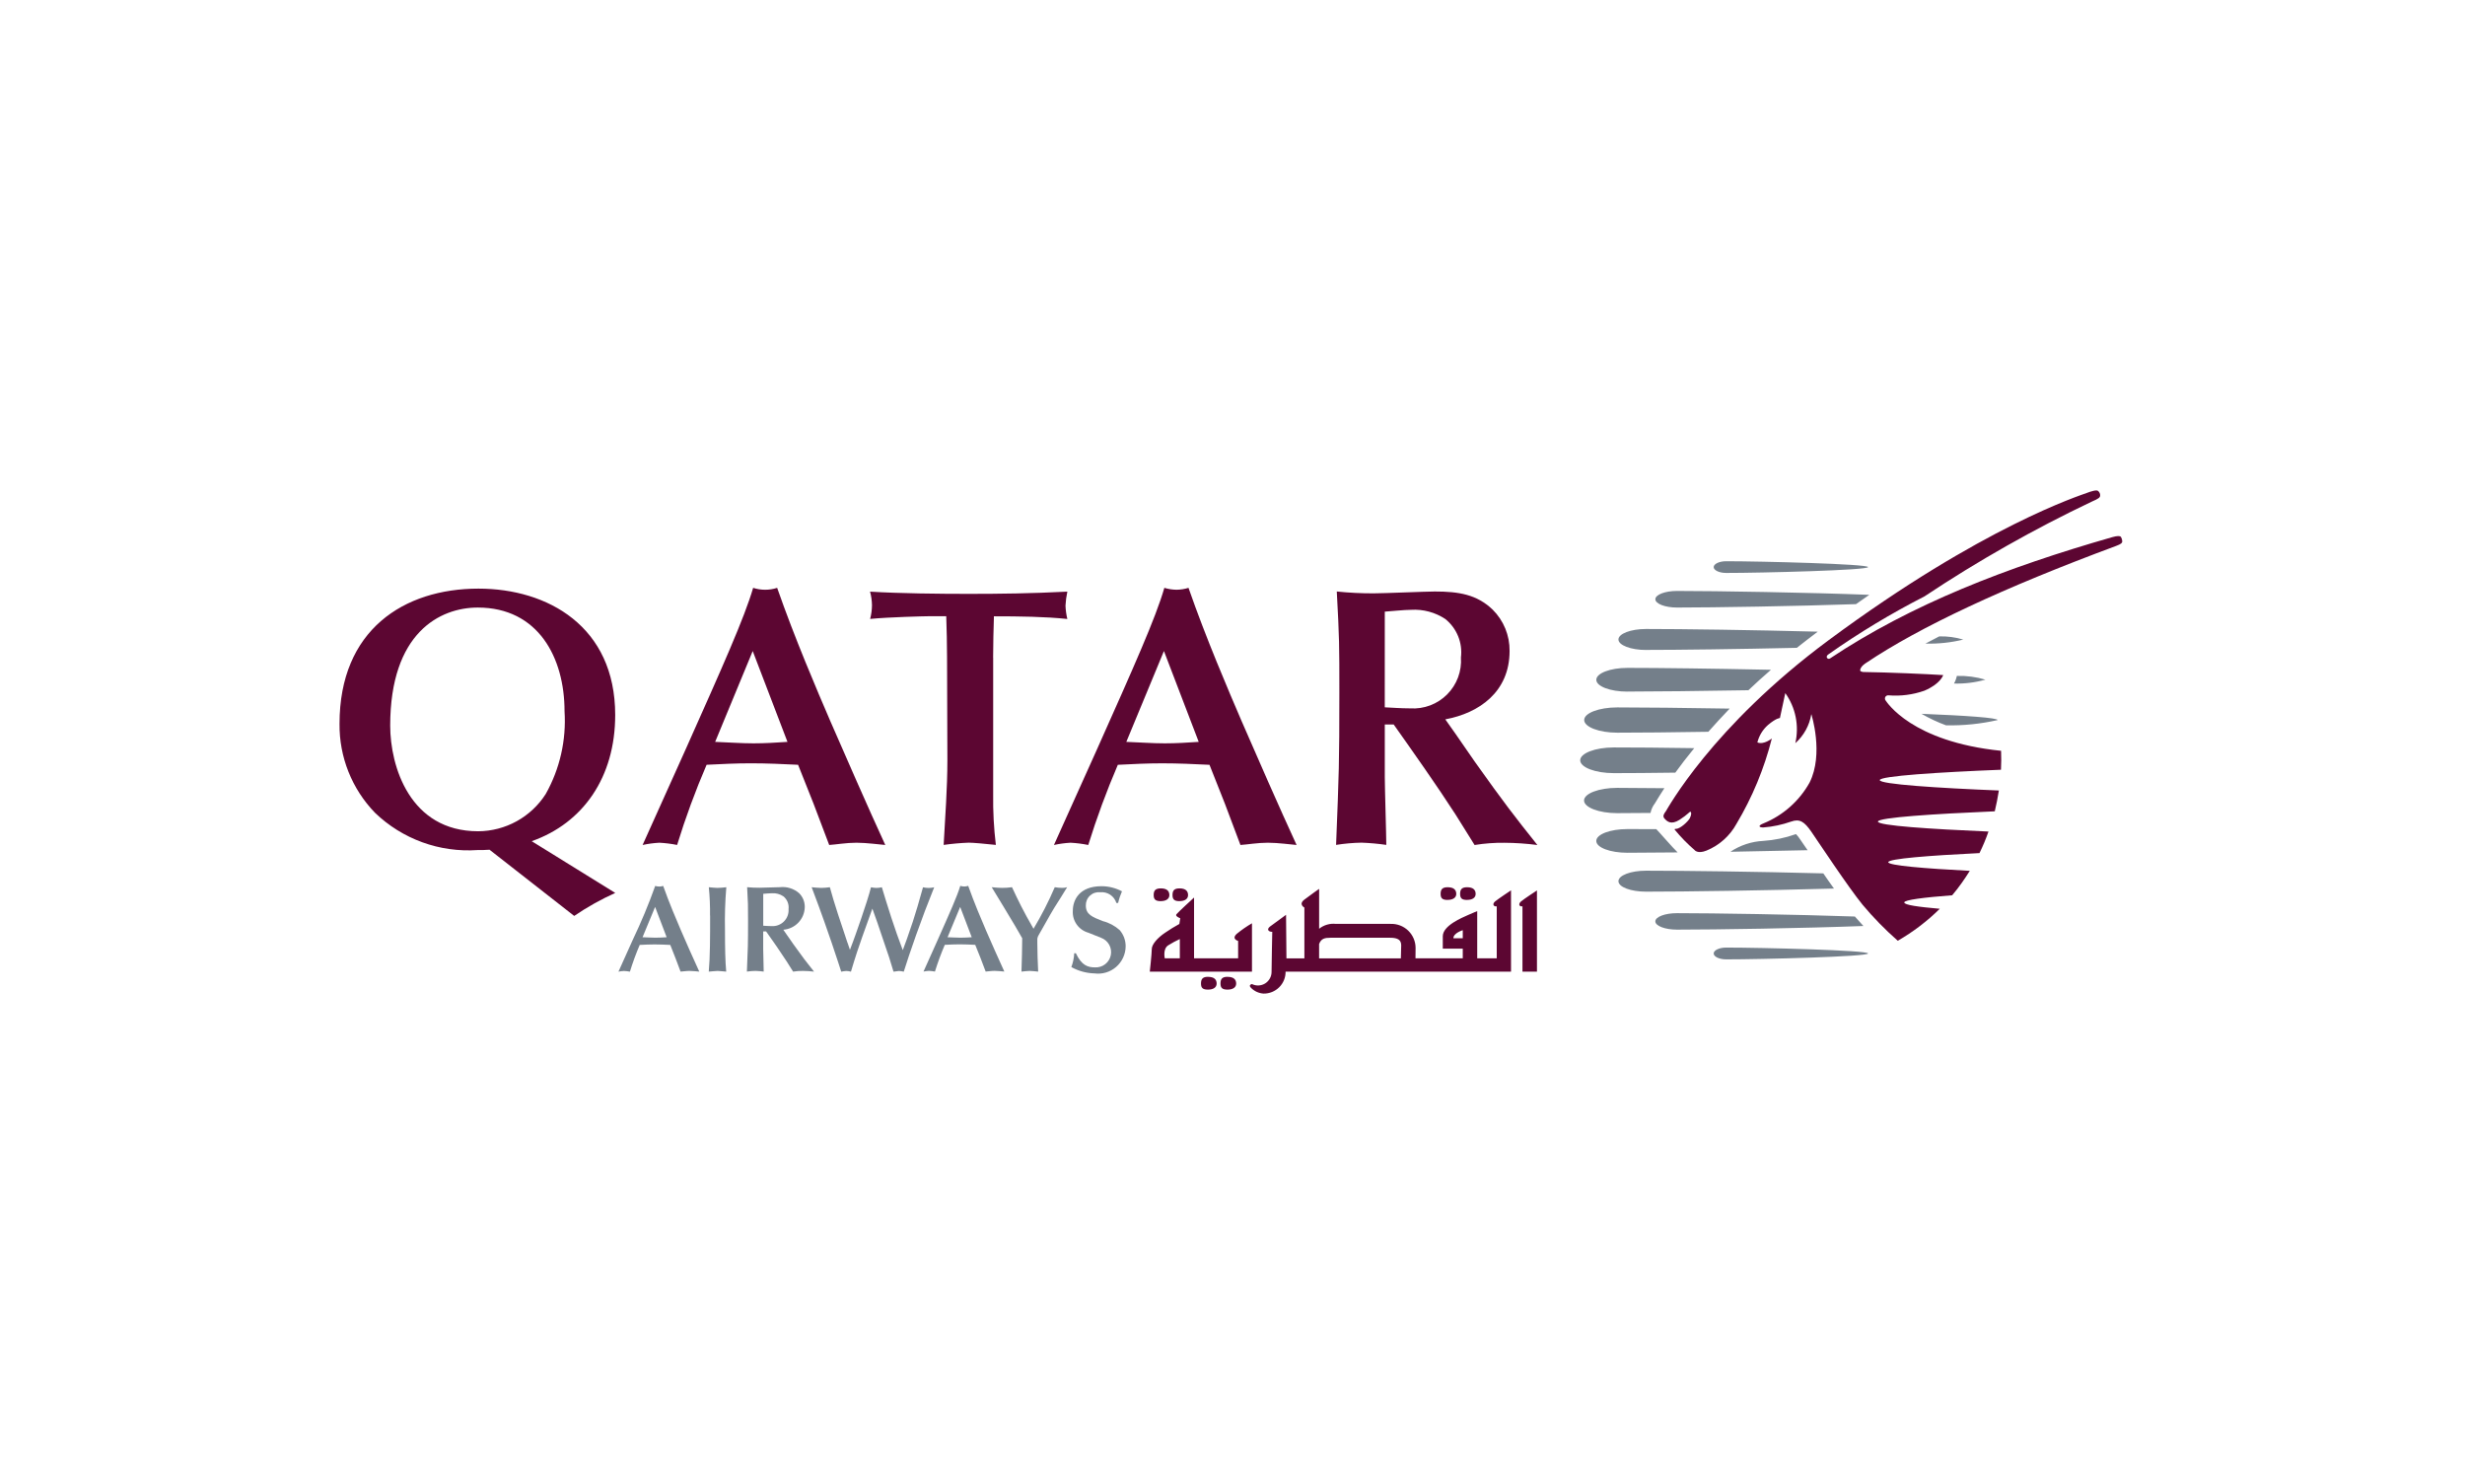 <svg width="196" height="118" viewBox="0 0 196 118" fill="none" xmlns="http://www.w3.org/2000/svg">
<g clip-path="url(#clip0_2363_1335)">
<path fill-rule="evenodd" clip-rule="evenodd" d="M53.008 74.519C52.708 74.538 52.413 74.555 52.112 74.555C51.77 74.555 51.438 74.527 51.091 74.519L52.09 72.109L53.008 74.519ZM54.114 77.252C54.292 77.244 54.565 77.197 54.837 77.197C55.11 77.197 55.456 77.244 55.602 77.252C55.16 76.306 54.517 74.827 54.142 73.97C53.791 73.149 53.203 71.775 52.733 70.439C52.633 70.471 52.528 70.487 52.422 70.489C52.312 70.489 52.203 70.472 52.097 70.439C51.577 71.9 50.98 73.333 50.31 74.732L49.175 77.255C49.32 77.227 49.466 77.208 49.614 77.2C49.773 77.209 49.931 77.227 50.087 77.255C50.309 76.534 50.569 75.825 50.866 75.13C51.255 75.111 51.651 75.091 52.046 75.091C52.464 75.091 52.872 75.11 53.295 75.13L53.706 76.171L54.114 77.252Z" fill="#747F8A"/>
<path d="M56.464 72.796C56.464 74.474 56.464 76.091 56.357 77.253C56.57 77.245 56.849 77.198 57.06 77.198C57.272 77.198 57.52 77.245 57.743 77.253C57.67 76.466 57.646 75.406 57.646 73.942C57.621 72.808 57.657 71.673 57.752 70.543C57.521 70.572 57.289 70.59 57.056 70.596C56.914 70.596 56.547 70.563 56.361 70.543C56.435 71.291 56.467 72.044 56.457 72.796" fill="#747F8A"/>
<path fill-rule="evenodd" clip-rule="evenodd" d="M62.285 73.923C62.744 73.888 63.173 73.683 63.489 73.348C63.805 73.013 63.983 72.572 63.99 72.111C63.992 71.909 63.953 71.707 63.877 71.519C63.8 71.332 63.686 71.161 63.543 71.018C63.334 70.836 63.089 70.699 62.824 70.617C62.559 70.534 62.279 70.508 62.004 70.54C61.776 70.54 60.641 70.584 60.39 70.584C60.062 70.586 59.734 70.571 59.407 70.54C59.48 71.802 59.48 71.936 59.48 73.222C59.48 75.105 59.469 75.319 59.388 77.25C59.613 77.218 59.84 77.199 60.067 77.195C60.312 77.195 60.526 77.234 60.724 77.25C60.724 76.994 60.684 75.734 60.684 75.45V74.059H60.916C61.449 74.805 62.054 75.671 62.551 76.441C62.699 76.669 62.919 77.031 63.063 77.253C63.325 77.211 63.59 77.192 63.856 77.198C64.147 77.2 64.438 77.218 64.727 77.253C64.112 76.483 63.844 76.138 63.072 75.056C62.921 74.843 62.71 74.523 62.56 74.322L62.285 73.924M60.687 71.067C60.831 71.053 61.193 71.022 61.376 71.022C61.698 70.999 62.018 71.085 62.286 71.264C62.436 71.384 62.553 71.54 62.625 71.718C62.698 71.896 62.724 72.089 62.701 72.28C62.714 72.46 62.688 72.641 62.626 72.81C62.563 72.979 62.465 73.133 62.338 73.261C62.211 73.389 62.058 73.489 61.889 73.553C61.721 73.618 61.54 73.645 61.36 73.634C61.106 73.634 60.873 73.615 60.687 73.603V71.067Z" fill="#747F8A"/>
<path d="M67.387 74.961C66.928 73.603 66.288 71.695 65.984 70.543C65.758 70.576 65.531 70.594 65.302 70.596C65.066 70.596 64.732 70.563 64.537 70.543C64.935 71.6 65.283 72.532 65.544 73.281C65.998 74.552 66.29 75.436 66.646 76.51L66.888 77.257C67.02 77.227 67.154 77.208 67.289 77.201C67.415 77.203 67.54 77.222 67.662 77.257C67.816 76.747 68.002 76.127 68.141 75.716C68.522 74.603 68.567 74.453 69.073 73.062L69.365 72.243C69.472 72.558 69.66 73.062 69.766 73.368C69.871 73.674 70.376 75.171 70.49 75.508C70.654 75.95 70.681 76.069 71.046 77.257C71.187 77.231 71.329 77.213 71.472 77.202C71.603 77.207 71.734 77.226 71.861 77.257C72.234 76.095 72.27 75.979 72.82 74.406C73.363 72.881 73.697 72.013 74.281 70.547C74.138 70.582 73.992 70.6 73.845 70.6C73.692 70.6 73.54 70.582 73.391 70.547C73.037 71.813 72.858 72.43 72.584 73.273C72.124 74.639 72.061 74.803 71.782 75.546C71.463 74.706 71.162 73.85 70.881 72.989C70.716 72.519 70.124 70.565 70.119 70.546C69.975 70.579 69.829 70.597 69.682 70.599C69.538 70.594 69.395 70.576 69.255 70.546C68.96 71.734 67.925 74.616 67.823 74.88L67.581 75.519L67.394 74.966" fill="#747F8A"/>
<path fill-rule="evenodd" clip-rule="evenodd" d="M77.265 74.519C76.959 74.538 76.672 74.555 76.366 74.555C76.021 74.555 75.688 74.527 75.345 74.519L76.347 72.109L77.265 74.519ZM78.372 77.248C78.547 77.24 78.826 77.192 79.093 77.192C79.359 77.192 79.716 77.24 79.858 77.248C79.421 76.302 78.77 74.823 78.397 73.966C78.043 73.145 77.459 71.77 76.986 70.435C76.886 70.466 76.784 70.483 76.68 70.485C76.57 70.484 76.46 70.468 76.355 70.435C76.115 71.239 75.548 72.51 74.563 74.725L73.431 77.248C73.575 77.219 73.721 77.201 73.868 77.192C74.027 77.201 74.185 77.22 74.341 77.248C74.564 76.526 74.826 75.817 75.124 75.123C75.51 75.104 75.903 75.084 76.296 75.084C76.716 75.084 77.122 75.103 77.543 75.123L77.961 76.163L78.372 77.248Z" fill="#747F8A"/>
<path d="M82.482 74.629C82.499 74.519 82.541 74.413 82.604 74.32C83.022 73.614 83.403 72.876 83.837 72.167C83.987 71.939 84.702 70.8 84.852 70.541C84.719 70.581 84.581 70.599 84.443 70.595C84.25 70.593 84.058 70.575 83.867 70.541C83.378 71.679 82.814 72.783 82.178 73.845C81.34 72.391 80.971 71.617 80.468 70.541C80.201 70.579 79.933 70.597 79.664 70.595C79.451 70.595 79.225 70.576 78.854 70.541C79.365 71.388 80.2 72.742 80.704 73.602L81.279 74.599C81.279 75.208 81.249 76.49 81.221 77.252C81.404 77.235 81.675 77.197 81.869 77.197C82.094 77.197 82.323 77.236 82.548 77.252C82.512 76.345 82.481 75.814 82.481 74.988V74.629" fill="#747F8A"/>
<path d="M85.417 75.787C85.397 76.165 85.319 76.537 85.186 76.891C85.75 77.204 86.38 77.377 87.025 77.395C87.332 77.436 87.645 77.411 87.942 77.322C88.239 77.233 88.514 77.082 88.748 76.879C88.982 76.676 89.171 76.426 89.301 76.144C89.431 75.863 89.501 75.558 89.504 75.248C89.508 74.773 89.34 74.314 89.031 73.954C88.649 73.611 88.19 73.365 87.692 73.239C86.84 72.907 86.338 72.706 86.338 71.998C86.334 71.85 86.361 71.703 86.418 71.567C86.476 71.43 86.562 71.308 86.671 71.208C86.78 71.108 86.909 71.032 87.05 70.986C87.191 70.94 87.34 70.925 87.487 70.941C87.766 70.915 88.045 70.985 88.278 71.14C88.511 71.295 88.683 71.526 88.766 71.794H88.906C88.978 71.476 89.081 71.166 89.212 70.868C88.711 70.603 88.153 70.463 87.587 70.462C85.811 70.462 85.303 71.564 85.303 72.422C85.279 72.809 85.389 73.193 85.614 73.509C85.838 73.825 86.165 74.054 86.538 74.159C86.808 74.265 87.272 74.454 87.549 74.564C87.822 74.664 88.05 74.858 88.192 75.112C88.335 75.365 88.381 75.662 88.323 75.946C88.265 76.231 88.106 76.486 87.876 76.664C87.647 76.841 87.361 76.931 87.07 76.915C86.495 76.915 86.004 76.765 85.545 75.791H85.414" fill="#747F8A"/>
<path fill-rule="evenodd" clip-rule="evenodd" d="M31.026 57.698C31.026 50.297 34.99 48.306 37.989 48.306C42.802 48.306 44.889 52.298 44.889 56.554C45.036 58.846 44.516 61.131 43.391 63.133C42.814 64.035 42.021 64.779 41.083 65.296C40.145 65.813 39.092 66.087 38.021 66.093C32.586 66.093 31.026 60.925 31.026 57.691M45.656 72.824C46.688 72.122 47.78 71.51 48.919 70.996L42.277 66.882C46.359 65.447 48.916 61.805 48.916 56.847C48.916 49.798 43.54 46.801 38.045 46.801C32.11 46.801 26.997 50.09 26.997 57.542C26.966 60.184 27.981 62.731 29.821 64.628C30.896 65.661 32.175 66.458 33.576 66.968C34.977 67.478 36.469 67.689 37.956 67.588C38.276 67.588 38.602 67.588 38.924 67.561L45.656 72.824Z" fill="#5C0632"/>
<path fill-rule="evenodd" clip-rule="evenodd" d="M62.619 58.986C61.701 59.047 60.824 59.103 59.915 59.103C58.885 59.103 57.89 59.02 56.865 58.986L59.85 51.764L62.615 58.986M65.932 67.183C66.456 67.151 67.285 67.004 68.1 67.004C68.915 67.004 69.959 67.151 70.392 67.183C69.076 64.331 67.138 59.899 66.023 57.34C64.962 54.875 63.199 50.763 61.794 46.74C61.173 46.941 60.505 46.941 59.885 46.74C59.178 49.152 57.47 52.966 54.507 59.604L51.096 67.183C51.534 67.088 51.978 67.028 52.425 67.004C52.9 67.028 53.373 67.088 53.839 67.181C54.505 65.016 55.288 62.888 56.184 60.807C57.356 60.747 58.538 60.69 59.7 60.69C60.964 60.69 62.199 60.746 63.459 60.807L64.695 63.92L65.932 67.183Z" fill="#5C0632"/>
<path d="M78.967 52.292C78.967 51.177 79 50.061 79.031 49.002C81.056 49.002 83.132 49.029 84.868 49.215C84.784 48.868 84.735 48.514 84.721 48.157C84.74 47.782 84.79 47.408 84.868 47.04C82.047 47.187 79.465 47.218 77.022 47.218C74.767 47.218 71.51 47.187 69.181 47.04C69.277 47.393 69.328 47.757 69.334 48.122C69.33 48.49 69.281 48.855 69.187 49.211C70.687 49.063 73.511 48.997 73.778 48.997H75.239C75.275 50.146 75.303 51.172 75.303 52.258L75.33 60.452C75.33 62.683 75.153 64.95 75.033 67.178C75.695 67.085 76.361 67.025 77.028 67C77.382 67 78.331 67.087 79.184 67.178C79.023 65.844 78.952 64.499 78.971 63.155V52.285" fill="#5C0632"/>
<path fill-rule="evenodd" clip-rule="evenodd" d="M95.314 58.986C94.404 59.047 93.525 59.103 92.615 59.103C91.584 59.103 90.59 59.02 89.558 58.986L92.548 51.764L95.314 58.986ZM98.631 67.183C99.163 67.151 99.985 67.004 100.812 67.004C101.64 67.004 102.659 67.151 103.096 67.183C101.78 64.331 99.835 59.899 98.727 57.34C97.669 54.875 95.902 50.763 94.501 46.74C94.195 46.835 93.877 46.885 93.558 46.89C93.227 46.887 92.898 46.836 92.581 46.74C91.885 49.152 90.177 52.966 87.214 59.604L83.803 67.183C84.237 67.089 84.677 67.029 85.12 67.004C85.594 67.029 86.066 67.089 86.531 67.183C87.204 65.019 87.989 62.891 88.882 60.809C90.054 60.748 91.233 60.691 92.41 60.691C93.672 60.691 94.908 60.747 96.171 60.809L97.403 63.921L98.631 67.183Z" fill="#5C0632"/>
<path fill-rule="evenodd" clip-rule="evenodd" d="M114.923 57.195C117.6 56.699 120.032 55.022 120.032 51.76C120.039 51.149 119.924 50.544 119.693 49.978C119.462 49.413 119.119 48.901 118.686 48.471C117.425 47.263 115.984 47.03 114.082 47.03C113.397 47.03 109.997 47.177 109.227 47.177C108.247 47.18 107.267 47.131 106.292 47.03C106.497 50.82 106.497 51.231 106.497 55.078C106.497 60.742 106.466 61.388 106.236 67.177C106.906 67.071 107.583 67.011 108.261 66.999C108.92 67.023 109.577 67.082 110.229 67.177C110.229 66.415 110.109 62.626 110.109 61.772V57.603H110.816C112.402 59.841 114.226 62.427 115.724 64.743C116.163 65.419 116.812 66.51 117.249 67.186C118.035 67.058 118.831 66.999 119.628 67.008C120.503 67.013 121.376 67.073 122.243 67.186C120.388 64.862 119.597 63.839 117.277 60.578C116.84 59.963 116.189 58.992 115.755 58.378L114.926 57.205M110.109 48.631C110.555 48.606 111.642 48.486 112.199 48.486C113.164 48.427 114.121 48.685 114.926 49.22C115.374 49.582 115.723 50.052 115.94 50.586C116.157 51.12 116.234 51.7 116.164 52.272C116.201 52.812 116.123 53.354 115.934 53.861C115.744 54.368 115.449 54.828 115.067 55.212C114.685 55.595 114.226 55.893 113.72 56.084C113.214 56.276 112.672 56.357 112.132 56.322C111.372 56.322 110.666 56.263 110.107 56.239L110.109 48.631Z" fill="#5C0632"/>
<path d="M93.811 76.196H92.614C92.614 76.196 92.445 75.45 92.882 75.167C93.18 74.979 93.491 74.811 93.811 74.662V76.195M99.548 73.41C99.124 73.657 98.72 73.937 98.341 74.248C97.887 74.659 98.447 74.813 98.447 74.813V76.193H94.943V71.363C94.943 71.363 93.664 72.535 93.54 72.695C93.417 72.855 93.846 73.01 93.846 73.01L93.774 73.464C93.387 73.675 93.011 73.906 92.648 74.156C92.039 74.562 91.582 75.091 91.582 75.456C91.582 75.82 91.424 77.255 91.424 77.255H99.548V73.41ZM92.301 71.647C92.698 71.647 92.98 71.483 92.98 71.168C92.98 70.854 92.793 70.635 92.301 70.635C91.856 70.635 91.733 70.819 91.733 71.168C91.733 71.518 91.888 71.65 92.298 71.65L92.301 71.647ZM93.787 71.647C94.196 71.647 94.466 71.483 94.466 71.168C94.466 70.854 94.277 70.635 93.787 70.635C93.35 70.635 93.23 70.819 93.23 71.168C93.23 71.518 93.383 71.65 93.784 71.65L93.787 71.647ZM96.052 77.665C95.618 77.665 95.495 77.851 95.495 78.204C95.495 78.557 95.645 78.683 96.052 78.683C96.457 78.683 96.739 78.524 96.739 78.204C96.739 77.884 96.551 77.668 96.048 77.668L96.052 77.665ZM97.604 77.665C97.165 77.665 97.045 77.851 97.045 78.204C97.045 78.557 97.204 78.683 97.604 78.683C98.005 78.683 98.292 78.524 98.292 78.204C98.292 77.884 98.099 77.668 97.6 77.668L97.604 77.665ZM115.105 71.55C115.502 71.55 115.792 71.391 115.792 71.076C115.792 70.762 115.606 70.544 115.105 70.544C114.671 70.544 114.548 70.727 114.548 71.076C114.548 71.426 114.701 71.553 115.101 71.553L115.105 71.55ZM116.654 71.55C117.055 71.55 117.333 71.391 117.333 71.076C117.333 70.762 117.147 70.544 116.654 70.544C116.217 70.544 116.098 70.727 116.098 71.076C116.098 71.426 116.245 71.553 116.651 71.553L116.654 71.55ZM120.933 71.681C120.72 71.871 120.778 72.099 121.056 72.062V77.257H122.208V70.798C122.208 70.798 121.147 71.492 120.93 71.683L120.933 71.681ZM116.309 74.599H115.563C115.563 74.184 116.309 73.959 116.309 73.959V74.599ZM111.406 75.451C111.406 75.638 111.398 75.944 111.387 76.197H104.886V75.057C105.053 74.618 105.342 74.561 105.788 74.561H110.54C111.562 74.56 111.406 75.1 111.406 75.453V75.451ZM119.011 72.062V76.194H117.458V72.443C117.458 72.443 117.144 72.565 116.718 72.757C116.293 72.949 114.721 73.583 114.721 74.44V75.424H116.309V76.195H112.55C112.55 76.014 112.558 75.749 112.558 75.355C112.556 75.099 112.502 74.847 112.4 74.612C112.298 74.377 112.15 74.165 111.965 73.988C111.78 73.811 111.561 73.673 111.322 73.582C111.083 73.492 110.828 73.449 110.572 73.458H106.223C105.986 73.432 105.746 73.452 105.517 73.519C105.288 73.585 105.074 73.696 104.888 73.845V70.674C104.888 70.674 104.212 71.147 103.716 71.526C103.219 71.906 103.716 72.158 103.716 72.158V76.198H102.289L102.258 72.735L100.979 73.672C100.697 73.895 100.856 74.09 101.162 74.09C101.162 74.09 101.107 76.648 101.107 77.257C101.109 77.442 101.065 77.625 100.976 77.788C100.888 77.951 100.759 78.088 100.603 78.188C100.446 78.286 100.266 78.343 100.081 78.353C99.895 78.362 99.711 78.324 99.545 78.241C99.545 78.241 99.212 78.308 99.49 78.561C99.754 78.821 100.104 78.977 100.475 79C100.705 79.002 100.933 78.959 101.146 78.872C101.359 78.785 101.553 78.657 101.715 78.494C101.878 78.332 102.007 78.138 102.094 77.925C102.181 77.712 102.224 77.484 102.221 77.253H120.146V70.79C120.146 70.79 119.097 71.486 118.874 71.677C118.652 71.87 118.729 72.095 119.011 72.064V72.062Z" fill="#5C0632"/>
<path d="M142.78 66.326C141.951 66.62 141.086 66.799 140.209 66.859C139.274 66.904 138.369 67.203 137.59 67.724C139.569 67.684 141.659 67.646 143.728 67.599C143.578 67.386 143.141 66.746 143.141 66.746C143.044 66.594 142.932 66.451 142.807 66.32L142.78 66.329M130.877 51.675C133.456 51.675 138.195 51.615 142.871 51.508C143.414 51.082 143.96 50.656 144.535 50.223C139.346 50.087 133.757 50.01 130.877 50.01C129.669 50.01 128.687 50.388 128.687 50.844C128.687 51.3 129.669 51.679 130.877 51.679M131.623 47.645C131.623 48.006 132.394 48.305 133.34 48.305C136.284 48.305 142.811 48.198 147.577 48.035C147.938 47.788 148.289 47.534 148.634 47.295C143.832 47.109 136.507 46.986 133.34 46.986C132.394 46.986 131.623 47.281 131.623 47.645ZM152.785 56.755C153.406 57.116 154.058 57.422 154.733 57.67C156.113 57.699 157.492 57.559 158.839 57.252C158.839 57.074 156.358 56.898 152.785 56.755ZM129.402 54.986C131.577 54.986 135.142 54.944 139.021 54.879C139.58 54.346 140.181 53.805 140.816 53.254C136.255 53.159 131.912 53.103 129.403 53.103C128.028 53.103 126.927 53.53 126.927 54.05C126.927 54.57 128.029 54.99 129.403 54.99M154.197 50.597C153.815 50.789 153.462 50.984 153.1 51.172C154.112 51.201 155.124 51.093 156.107 50.853C155.488 50.668 154.843 50.582 154.197 50.599M137.248 45.555C140.042 45.555 148.536 45.342 148.536 45.09C148.536 44.839 140.033 44.623 137.248 44.623C136.706 44.623 136.26 44.836 136.26 45.09C136.26 45.345 136.706 45.555 137.248 45.555ZM155.537 53.959C155.497 54.095 155.44 54.226 155.368 54.348C156.211 54.372 157.054 54.268 157.866 54.039C157.131 53.82 156.365 53.72 155.598 53.742L155.537 53.959ZM144.981 69.442C139.669 69.302 133.838 69.228 130.877 69.228C129.669 69.228 128.687 69.599 128.687 70.063C128.687 70.528 129.669 70.895 130.877 70.895C133.996 70.895 140.289 70.804 145.826 70.648C145.537 70.259 145.261 69.85 144.98 69.446M147.487 72.872C142.733 72.708 136.26 72.605 133.337 72.605C132.39 72.605 131.62 72.897 131.62 73.258C131.62 73.619 132.39 73.915 133.337 73.915C136.403 73.915 143.364 73.808 148.166 73.626C147.941 73.384 147.719 73.128 147.487 72.872ZM136.26 75.809C136.26 76.065 136.706 76.279 137.248 76.279C140.033 76.279 148.536 76.066 148.536 75.809C148.536 75.552 140.042 75.341 137.248 75.341C136.706 75.341 136.26 75.555 136.26 75.809ZM131.237 64.636C131.295 64.353 131.418 64.088 131.596 63.861C131.572 63.902 131.552 63.933 131.586 63.874C131.775 63.555 132.033 63.14 132.339 62.67C130.873 62.656 129.593 62.643 128.578 62.643C127.132 62.643 125.952 63.096 125.952 63.646C125.952 64.196 127.132 64.653 128.578 64.653C129.332 64.653 130.223 64.648 131.243 64.636M133.393 67.775C133.032 67.433 131.844 66.061 131.697 65.925C130.823 65.919 130.044 65.919 129.401 65.919C128.026 65.919 126.925 66.337 126.925 66.863C126.925 67.388 128.027 67.803 129.401 67.803C130.45 67.803 131.816 67.792 133.393 67.775ZM133.21 61.432C133.636 60.839 134.138 60.19 134.715 59.485C132.141 59.445 129.893 59.429 128.32 59.429C126.845 59.429 125.646 59.889 125.646 60.45C125.646 61.012 126.845 61.471 128.32 61.471C129.583 61.471 131.272 61.458 133.214 61.432M128.588 58.255C130.335 58.255 132.906 58.231 135.835 58.183C136.353 57.593 136.92 56.984 137.532 56.341C133.923 56.282 130.673 56.246 128.59 56.246C127.144 56.246 125.964 56.694 125.964 57.248C125.964 57.802 127.144 58.255 128.59 58.255" fill="#747F8A"/>
<path d="M159.112 59.693C159.131 60.204 159.131 60.71 159.103 61.201C154.154 61.398 149.465 61.698 149.465 62.027C149.465 62.355 154.048 62.655 158.936 62.852C158.85 63.409 158.739 63.965 158.611 64.507C153.793 64.711 149.318 65 149.318 65.323C149.318 65.646 153.497 65.918 158.11 66.116C157.907 66.701 157.668 67.273 157.395 67.829C153.42 68.024 150.141 68.275 150.141 68.553C150.141 68.814 153.012 69.054 156.624 69.24C156.419 69.565 156.207 69.891 155.985 70.2C155.751 70.528 155.501 70.859 155.223 71.182C152.967 71.357 151.414 71.55 151.414 71.752C151.414 71.955 152.53 72.106 154.238 72.256C153.239 73.244 152.115 74.099 150.897 74.799C149.893 73.917 148.958 72.96 148.1 71.936C146.979 70.562 144.583 66.943 144.025 66.13C143.466 65.319 143.087 65.084 142.426 65.321C141.71 65.573 140.965 65.731 140.208 65.791C139.888 65.791 139.712 65.666 140.244 65.457C141.787 64.821 143.07 63.682 143.884 62.225C145.036 59.936 144.024 56.78 144.024 56.78C143.876 57.673 143.428 58.488 142.752 59.09C142.908 58.407 142.918 57.699 142.78 57.012C142.643 56.325 142.361 55.676 141.954 55.106L141.527 57.092C141.527 57.092 141.246 57.079 140.579 57.643C140.164 58.01 139.869 58.492 139.733 59.029C140.256 59.242 140.885 58.714 140.885 58.714C140.282 61.101 139.336 63.386 138.074 65.5C137.546 66.463 136.702 67.216 135.685 67.631C134.97 67.918 134.738 67.584 134.738 67.584C134.167 67.091 133.639 66.549 133.161 65.966C133.161 65.966 133.122 65.896 133.253 65.901C133.607 65.907 134.218 65.312 134.36 65.062C134.505 64.78 134.496 64.558 134.413 64.544C134.33 64.53 134.2 64.763 133.543 65.183C132.864 65.609 132.558 65.314 132.344 65.076C132.169 64.89 132.335 64.659 132.45 64.512C132.55 64.381 136.081 57.798 145.421 50.886C157.669 41.817 165.484 39.371 165.929 39.193C166.229 39.076 166.711 38.923 166.822 39.034C166.879 39.078 166.924 39.136 166.954 39.202C166.983 39.268 166.995 39.34 166.989 39.412C166.97 39.557 166.898 39.637 166.329 39.882C161.717 42.073 157.268 44.592 153.018 47.421C150.371 48.772 147.823 50.308 145.394 52.02C145.099 52.201 145.311 52.465 145.501 52.359C151.964 48.047 159.556 45.112 167.943 42.711C168.349 42.597 168.567 42.597 168.639 42.686C168.702 42.787 168.739 42.901 168.746 43.02C168.756 43.175 168.639 43.26 168.292 43.393C159.277 46.74 152.634 49.849 148.361 52.721C148.361 52.721 147.916 52.99 147.907 53.296C147.907 53.41 148.149 53.43 148.149 53.43C150.291 53.463 153.152 53.59 154.51 53.675C154.51 53.675 154.313 54.362 153.018 54.915C152.101 55.238 151.126 55.364 150.157 55.285C150.106 55.28 150.054 55.29 150.008 55.315C149.963 55.34 149.926 55.378 149.903 55.424C149.88 55.471 149.872 55.523 149.879 55.574C149.886 55.626 149.909 55.673 149.944 55.711C150.027 55.818 151.989 58.974 159.11 59.695" fill="#5C0632"/>
</g>
<defs>
<clipPath id="clip0_2363_1335">
<rect width="141.75" height="40" fill="white" transform="translate(27 39)"/>
</clipPath>
</defs>
</svg>
